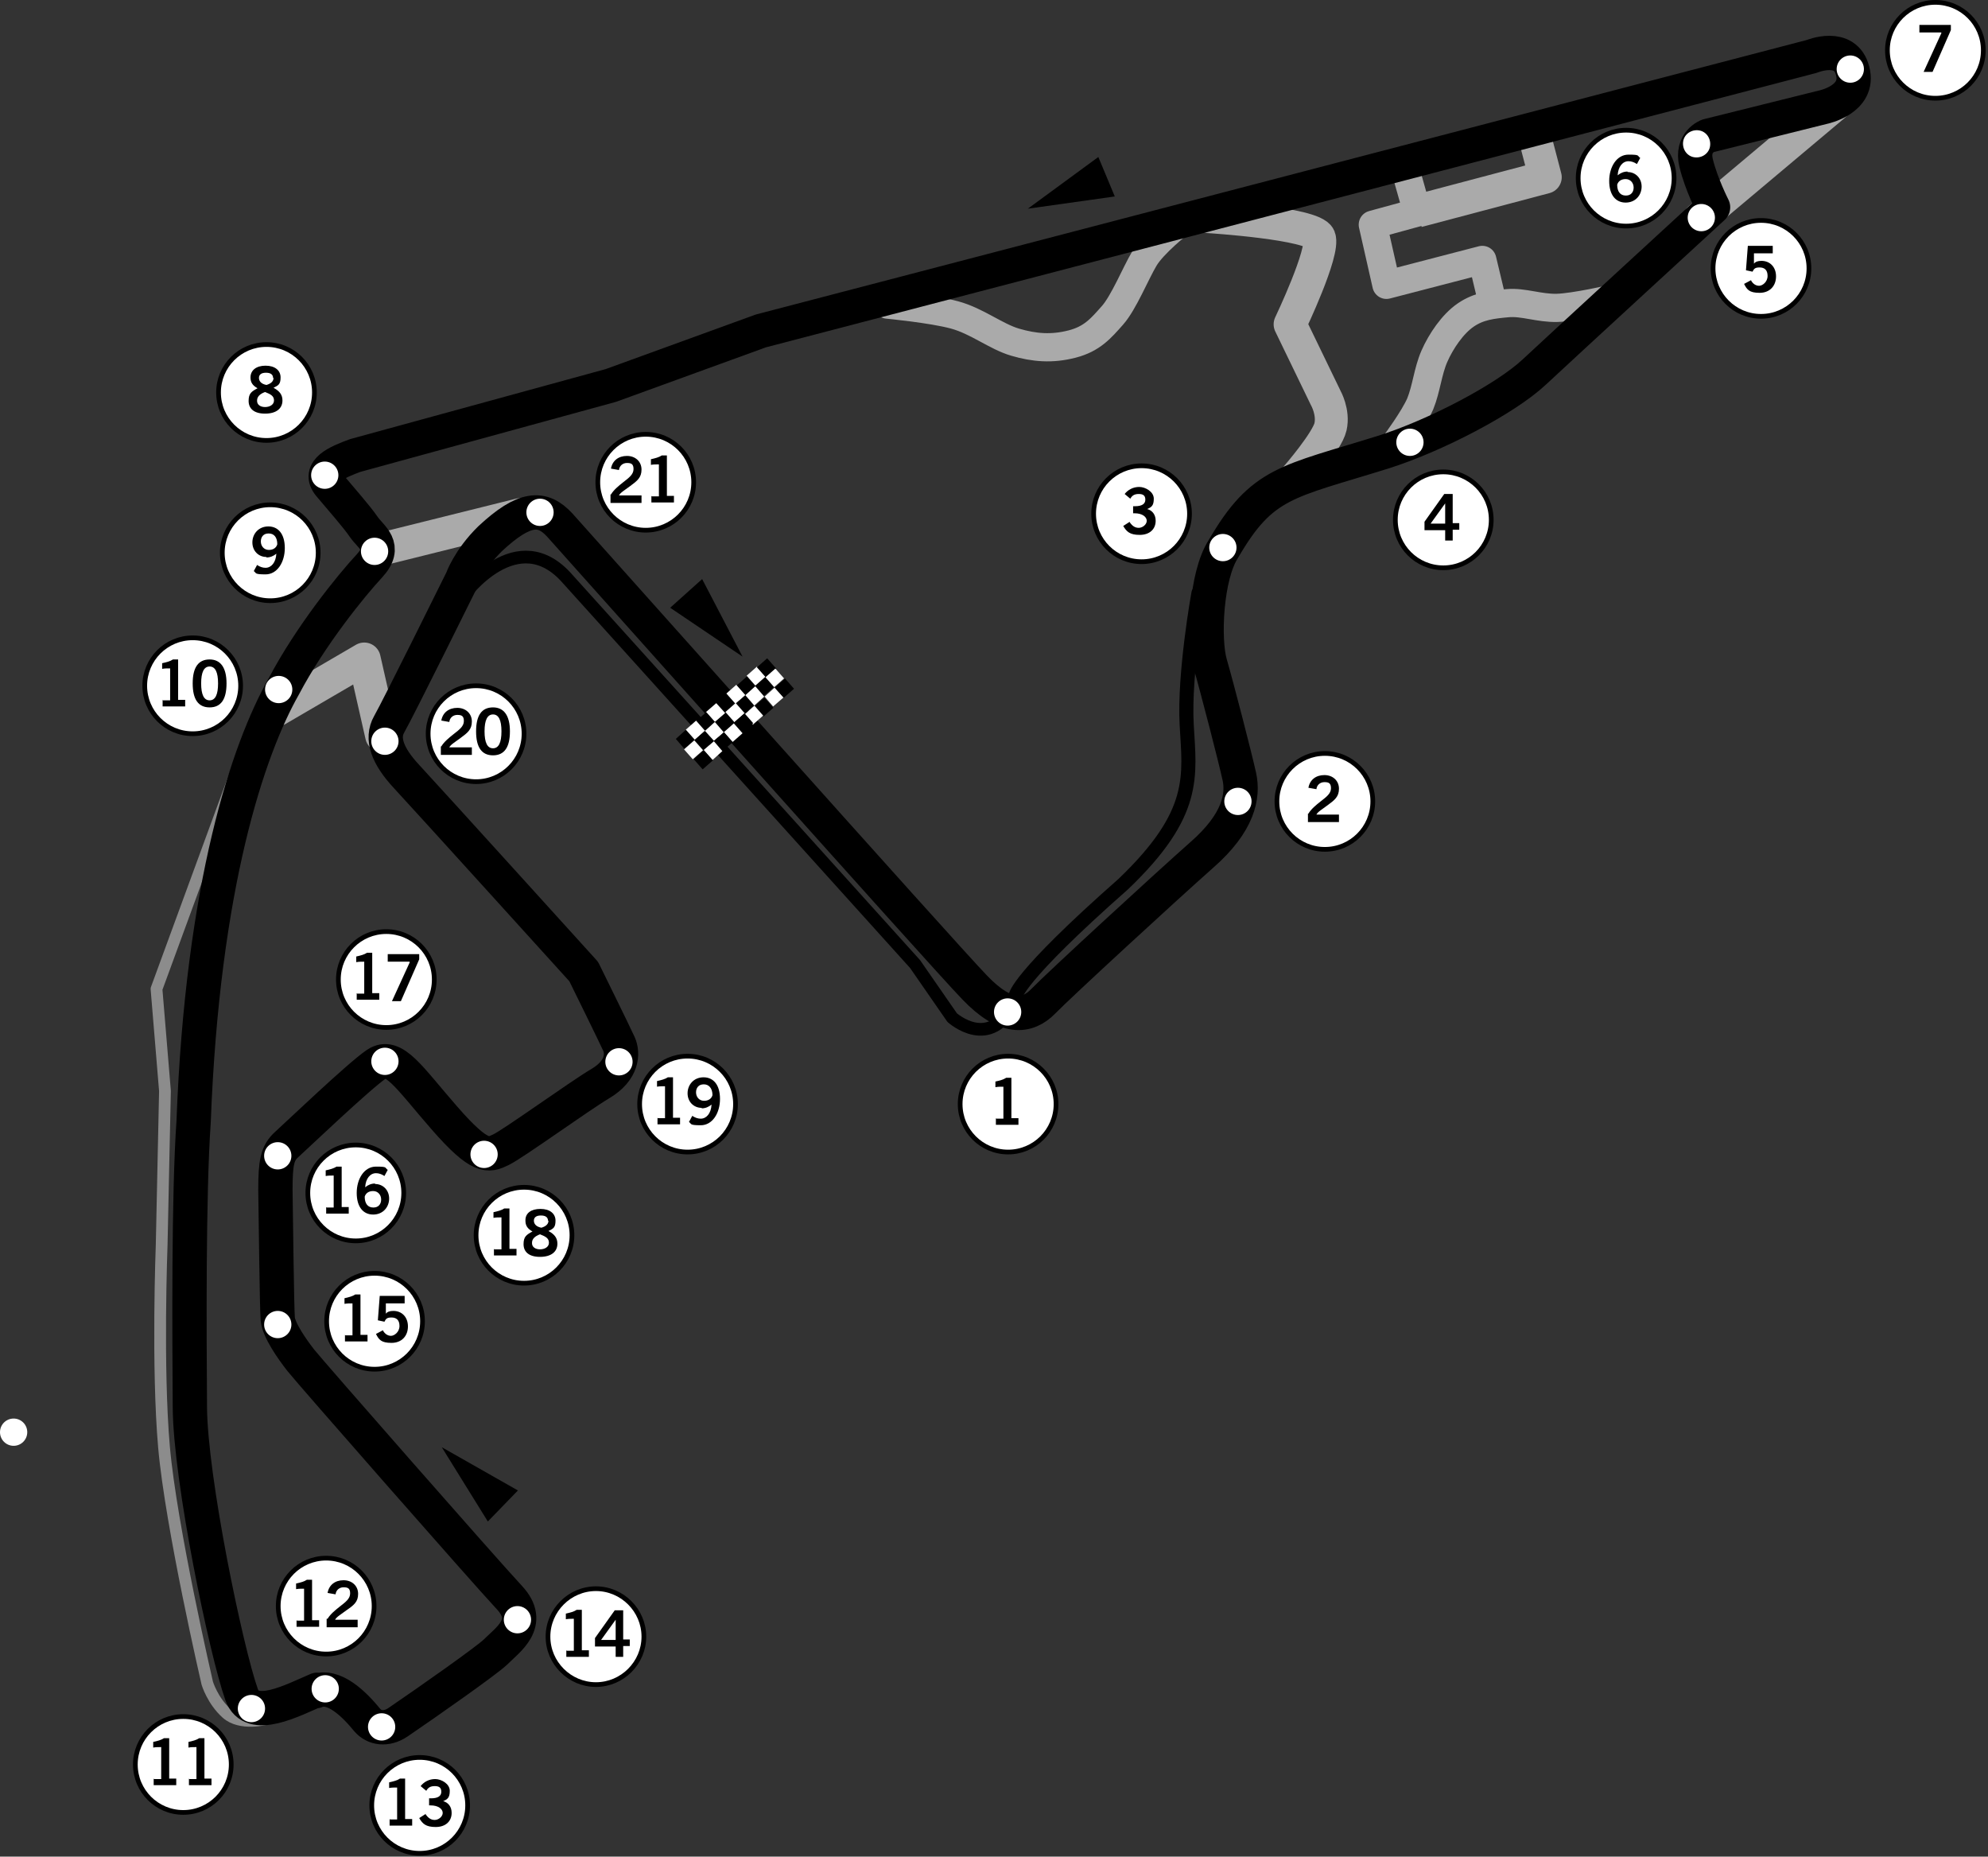 <?xml version="1.0" encoding="UTF-8"?>
<svg id="Layer_1" data-name="Layer 1" xmlns="http://www.w3.org/2000/svg" xmlns:svg="http://www.w3.org/2000/svg" xmlns:sodipodi="http://sodipodi.sourceforge.net/DTD/sodipodi-0.dtd" xmlns:rdf="http://www.w3.org/1999/02/22-rdf-syntax-ns#" xmlns:inkscape="http://www.inkscape.org/namespaces/inkscape" xmlns:dc="http://purl.org/dc/elements/1.1/" xmlns:cc="http://creativecommons.org/ns#" version="1.1" viewBox="0 0 423 395">
  <rect x="0" y="0" width="423" height="395" fill="#333333" stroke="none"/>
  <defs>
    <style>
      .cls-1, .cls-2, .cls-3, .cls-4, .cls-5, .cls-6, .cls-7 {
        stroke-linecap: round;
      }

      .cls-1, .cls-2, .cls-8, .cls-4, .cls-9, .cls-5, .cls-10, .cls-6, .cls-7 {
        fill: none;
      }

      .cls-1, .cls-3, .cls-8, .cls-4, .cls-9, .cls-6 {
        stroke: #aaa;
      }

      .cls-1, .cls-3, .cls-4, .cls-9 {
        stroke-width: 7px;
      }

      .cls-11 {
        stroke-width: 1px;
      }

      .cls-11, .cls-2, .cls-5, .cls-7 {
        stroke: #000;
      }

      .cls-11, .cls-12 {
        fill: #fff;
      }

      .cls-2 {
        stroke-width: 2.7px;
      }

      .cls-2, .cls-8, .cls-4, .cls-9, .cls-5, .cls-10, .cls-7 {
        stroke-linejoin: round;
      }

      .cls-3 {
        fill: #4d4d4d;
      }

      .cls-13 {
        fill: #000;
      }

      .cls-13, .cls-12 {
        stroke-width: 0px;
      }

      .cls-8, .cls-6 {
        stroke-width: 6px;
      }

      .cls-5 {
        stroke-width: 3px;
      }

      .cls-10 {
        stroke: #8c8c8c;
        stroke-width: 2.5px;
      }

      .cls-7 {
        stroke-width: 7.3px;
      }
    </style>
  </defs>
  <sodipodi:namedview id="namedview469" bordercolor="#666666" borderopacity="1" gridtolerance="10" guidetolerance="10" inkscape:current-layer="Layer_1" inkscape:cx="250" inkscape:cy="260" inkscape:pageopacity="0" inkscape:pageshadow="2" inkscape:window-height="1949" inkscape:window-maximized="1" inkscape:window-width="3840" inkscape:window-x="-8" inkscape:window-y="-8" inkscape:zoom="2.75" objecttolerance="10" pagecolor="#ffffff" showgrid="false"/>
  <path id="path4232" class="cls-10" d="M52,159.4l-18.7,51,1.8,21.7-.7,32.7s-1,26.1.5,43.1c1.5,17,9.2,50.2,9.2,50.2,0,0,1.1,3.7,4.1,6.4s8.5,1.2,8.5,1.2" inkscape:connector-curvature="0" sodipodi:nodetypes="cccczczc"/>
  <path id="path4230" class="cls-4" d="M81.2,156.5l-3.7-16.3-18.5,10.8" inkscape:connector-curvature="0" sodipodi:nodetypes="ccc"/>
  <path id="path4228" class="cls-1" d="M82.5,116.5l28.1-7" inkscape:connector-curvature="0" sodipodi:nodetypes="cc"/>
  <path id="path4226" class="cls-9" d="M301.6,44.9l27.2-7.2-2.2-8.4" inkscape:connector-curvature="0" sodipodi:nodetypes="ccc"/>
  <path id="path4222" class="cls-6" d="M297,94.2s3.8-5.1,5.2-8.3c1.3-3.2,1.6-6.9,3-10.1s3.9-6.9,6.7-8.8c2.8-1.9,5.6-2.2,8.9-2.5s6.7,1.1,10.5,1,12-2,12-2" inkscape:connector-curvature="0" sodipodi:nodetypes="czzzzzc"/>
  <path id="path4224" class="cls-8" d="M317.6,64.5l-2.2-9.2-20.4,5.3-2.9-12.8,9.5-2.6-2.6-9.2h-.4" inkscape:connector-curvature="0" sodipodi:nodetypes="ccccccc"/>
  <path id="path4220" class="cls-4" d="M275.9,101.4s6.5-7.5,7.2-10.6c.7-3.1-1-6.1-1-6.1l-7.6-15.7s7.4-15.5,6.2-18.5c-1.2-3-23.5-4.4-23.5-4.4" inkscape:connector-curvature="0" sodipodi:nodetypes="czcczc"/>
  <path id="path4234" class="cls-6" d="M250.9,47.5s-5.5,4.3-7.4,7.5-4.4,9.4-6.8,12.1c-2.4,2.7-4.3,5-8.6,6.1s-8,.8-12.1-.4-8.1-4.5-12.9-5.8c-4.8-1.3-14.3-2.2-14.3-2.2" inkscape:connector-curvature="0" sodipodi:nodetypes="czzzzzc"/>
  <path id="path4218" class="cls-3" d="M361.6,46.5l28.8-24.2" inkscape:connector-curvature="0" sodipodi:nodetypes="cc"/>
  <path id="path3" class="cls-2" d="M98.6,126.7s11.5-15.8,22.2-3.5l73.9,81.9,7.9,11.4s8.2,7.4,13.2-3.3" inkscape:connector-curvature="0" sodipodi:nodetypes="ccccc"/>
  <path id="path5" class="cls-5" d="M255,126.2s-3.1,17.1-2.5,28c.6,10.9,2.3,18.8-13.5,33.9-22.8,20.1-22.9,23.8-22.9,23.8" inkscape:connector-curvature="0" sodipodi:nodetypes="cccc"/>
  <path id="path25" class="cls-7" d="M67.2,359.8c3.8-1.6,8.2,2.8,10.9,6.1,1.5,1.8,4.1,2.2,6.6.5,6.6-4.5,18.7-13,20.7-14.9,2.7-2.7,8-6.2,3-11.6-5.5-5.9-42.6-48.2-44.4-50.5s-4.7-6.4-4.9-8.8c-.2-2.4-.4-21.4-.5-27.4,0-5.9.4-7.9,2.4-9.7,2-1.8,15.4-14.6,19.1-17.1,3.7-2.5,6.9,2.8,14.5,11.5,7.6,8.7,9.3,8,12,6.7,2.7-1.3,16.5-11.3,21.2-14.1,4.7-2.8,4.8-6.4,3.9-8.4-.9-2-7.5-15.4-7.5-15.4,0,0-33.6-37.1-37.7-41.5-4.1-4.4-5.4-8.1-3.7-11.1,1.8-3.1,15.5-30.8,15.5-30.8,0,0,1.5-4.3,6-8.7,7.3-6.8,11.1-6.9,14.8-2.9,3.6,4,81.6,91.5,88.3,98.4,6.6,6.9,11.2,6.4,14.6,2.9,3.4-3.5,25.8-24.1,33.7-31.1,7.9-6.9,8.9-12.6,8-16.7-.9-4.1-4.7-18.8-6.2-24-1.5-5.2-.9-18.7,2.8-24.4,8.3-14.3,13.5-14.2,34-20.6,11.1-3.5,26-11.3,32.1-17,6.1-5.7,38.1-35.1,38.1-35.1,0,0-2.5-4.9-3.6-9.4-1.1-4.5,2.5-5.8,2.5-5.8l24.5-6.1s7.9-1.6,6.3-7.7c-1.5-6.1-8.7-3.1-8.7-3.1l-223.6,58.4-31.9,11.6-54.4,14.9c-3.8,1.4-8.1,3.2-5.5,6.3s5.8,6.7,7.3,8.9c1.5,2.2,5.1,4.1,1.2,8.3-3.9,4.2-12.5,14.8-18.2,25.6-7.6,13.4-17.3,42.2-19.2,92.6-1.1,15.7-.9,45.5-.8,60.8.1,15.3,7.7,51.8,11,61.1,2.1,6,10.9,1.2,16.1-1Z" inkscape:connector-curvature="0" sodipodi:nodetypes="cccccscccccccccccccscscccccccccccccccscccczcc"/>
  <polygon id="polygon27" class="cls-13" points="149.4 123.2 142.6 129.3 158 139.7 149.4 123.2"/>
  <polygon id="polygon29" class="cls-13" points="233.7 33.4 218.7 44.4 237.2 41.8 233.7 33.4"/>
  <polygon id="polygon31" class="cls-13" points="110.2 317.1 94 307.9 103.8 323.7 110.2 317.1"/>
  <path id="path33" class="cls-12" d="M358.2,29.8c-.4,1.6.5,3.2,2,3.6,1.6.4,3.2-.5,3.6-2,.4-1.6-.5-3.2-2-3.6-1.6-.4-3.2.5-3.6,2h0Z" inkscape:connector-curvature="0"/>
  <circle id="circle35" class="cls-12" cx="362" cy="46.3" r="2.9"/>
  <circle id="circle37" class="cls-12" cx="260.2" cy="116.5" r="2.9"/>
  <circle id="circle39" class="cls-12" cx="300" cy="94.1" r="2.9"/>
  <circle id="circle41" class="cls-12" cx="114.9" cy="109" r="2.9"/>
  <circle id="circle43" class="cls-12" cx="81.9" cy="157.7" r="2.9"/>
  <circle id="circle45" class="cls-12" cx="79.7" cy="117.3" r="2.9"/>
  <circle id="circle47" class="cls-12" cx="59.3" cy="146.7" r="2.9"/>
  <circle id="circle51" class="cls-12" cx="2.9" cy="304.7" r="2.9"/>
  <circle id="circle55" class="cls-12" cx="53.5" cy="363.5" r="2.9"/>
  <circle id="circle57" class="cls-12" cx="69.2" cy="359.3" r="2.9"/>
  <circle id="circle59" class="cls-12" cx="110.1" cy="344.6" r="2.9"/>
  <circle id="circle61" class="cls-12" cx="81.2" cy="367.4" r="2.9"/>
  <circle id="circle63" class="cls-12" cx="69.1" cy="101.1" r="2.9"/>
  <circle id="circle65" class="cls-12" cx="131.7" cy="225.9" r="2.9"/>
  <circle id="circle67" class="cls-12" cx="103" cy="245.6" r="2.9"/>
  <circle id="circle69" class="cls-12" cx="81.9" cy="225.8" r="2.9"/>
  <circle id="circle71" class="cls-12" cx="59.1" cy="245.9" r="2.9"/>
  <circle id="circle73" class="cls-12" cx="59.1" cy="281.8" r="2.9"/>
  <rect id="rect75" class="cls-12" x="159.4" y="142.6" width="2.9" height="2.8" transform="translate(-55 142.2) rotate(-41.4)"/>
  <rect id="rect77" class="cls-13" x="157.3" y="144.5" width="2.9" height="2.9" transform="translate(-56.8 141.1) rotate(-41.3)"/>
  <rect id="rect79" class="cls-12" x="155.1" y="146.4" width="2.8" height="2.9" transform="translate(-58.6 140.3) rotate(-41.4)"/>
  <polygon id="polygon81" class="cls-13" points="152.4 149.6 154.3 151.7 156.4 149.8 154.5 147.7 152.4 149.6"/>
  <polygon id="polygon83" class="cls-12" points="150.2 151.5 152.1 153.6 154.3 151.7 152.4 149.6 150.2 151.5"/>
  <rect id="rect85" class="cls-13" x="148.7" y="152.1" width="2.9" height="2.9" transform="translate(-64 137.3) rotate(-41.3)"/>
  <rect id="rect87" class="cls-12" x="146.5" y="154" width="2.9" height="2.9" transform="translate(-65.8 136.6) rotate(-41.4)"/>
  <polygon id="polygon89" class="cls-13" points="143.8 157.2 145.6 159.3 147.8 157.4 145.9 155.3 143.8 157.2"/>
  <rect id="rect91" class="cls-13" x="161.3" y="144.7" width="2.9" height="2.8" transform="translate(-56 144.1) rotate(-41.4)"/>
  <polygon id="polygon93" class="cls-12" points="158.6 147.9 160.5 150.1 162.6 148.2 160.7 146 158.6 147.9"/>
  <rect id="rect95" class="cls-13" x="157" y="148.5" width="2.8" height="2.8" transform="translate(-59.5 141.9) rotate(-41.3)"/>
  <rect id="rect97" class="cls-12" x="154.9" y="150.4" width="2.9" height="2.9" transform="translate(-61.3 141.1) rotate(-41.4)"/>
  <rect id="rect99" class="cls-13" x="152.7" y="152.3" width="2.9" height="2.9" transform="translate(-63.1 140.1) rotate(-41.3)"/>
  <polygon id="polygon101" class="cls-12" points="150 155.5 151.9 157.6 154 155.8 152.1 153.6 150 155.5"/>
  <rect id="rect103" class="cls-13" x="148.4" y="156.1" width="2.9" height="2.9" transform="translate(-66.8 138.5) rotate(-41.4)"/>
  <rect id="rect105" class="cls-12" x="146.2" y="158" width="2.9" height="2.8" transform="translate(-68.6 137.6) rotate(-41.4)"/>
  <polygon id="polygon107" class="cls-12" points="162.7 148.2 164.5 150.3 166.7 148.4 164.8 146.3 162.7 148.2"/>
  <rect id="rect109" class="cls-13" x="161.6" y="140.7" width="2.9" height="2.9" transform="translate(-53.2 143.3) rotate(-41.4)"/>
  <rect id="rect111" class="cls-12" x="163.5" y="142.8" width="2.8" height="2.8" transform="translate(-54.2 145.1) rotate(-41.4)"/>
  <rect id="rect113" class="cls-13" x="165.4" y="145" width="2.9" height="2.9" transform="translate(-55.1 146.5) rotate(-41.3)"/>
  <rect id="rect115" class="cls-13" x="161.1" y="148.8" width="2.8" height="2.9" transform="translate(-58.7 144.8) rotate(-41.3)"/>
  <rect id="rect117" class="cls-12" x="158.9" y="150.7" width="2.9" height="2.8" transform="translate(-60.5 144.1) rotate(-41.4)"/>
  <rect id="rect119" class="cls-13" x="156.8" y="152.6" width="2.9" height="2.8" transform="translate(-62.3 142.9) rotate(-41.4)"/>
  <rect id="rect121" class="cls-12" x="154.6" y="154.5" width="2.8" height="2.8" transform="translate(-64.1 142.1) rotate(-41.4)"/>
  <rect id="rect123" class="cls-13" x="152.4" y="156.4" width="2.9" height="2.8" transform="translate(-65.9 141.2) rotate(-41.4)"/>
  <polygon id="polygon125" class="cls-12" points="149.7 159.6 151.6 161.7 153.7 159.8 151.9 157.7 149.7 159.6"/>
  <rect id="rect127" class="cls-13" x="148.1" y="160.2" width="2.9" height="2.9" transform="translate(-69.4 138.9) rotate(-41.3)"/>
  <circle id="circle131" class="cls-12" cx="214.4" cy="215.3" r="2.9"/>
  <circle id="circle135" class="cls-11" cx="214.5" cy="234.9" r="10.2"/>
  <path id="path137" class="cls-13" d="M212,238h1.5v-6.8c-.6,0-1.2,0-1.7.1v-1.2c.9-.2,1.7-.4,2.3-.8h1.1v8.6h1.5v1.4h-4.8v-1.4Z" inkscape:connector-curvature="0"/>
  <circle id="circle207" class="cls-11" cx="281.9" cy="170.5" r="10.2"/>
  <path id="path209" class="cls-13" d="M278.4,173.1c.6-1,1.6-1.8,2.6-2.6,1.3-1,2.2-1.7,2.2-2.8s-.5-1.3-1.4-1.3-1.6.6-1.7,1.5l-1.7-.3c.3-1.7,1.6-2.7,3.4-2.7s3.1,1.2,3.1,2.9-.9,2.4-2.4,3.5c-1.2.9-2.1,1.4-2.4,2h4.8v1.6h-6.6v-1.8h0Z" inkscape:connector-curvature="0"/>
  <circle id="circle211" class="cls-11" cx="242.9" cy="109.3" r="10.2"/>
  <path id="path213" class="cls-13" d="M240.3,111c.6.9,1.2,1.3,2,1.3s1.7-.7,1.7-1.5-.9-1.6-2.6-1.6h-.3v-1.5c.1,0,.3,0,.4,0,1.5,0,2.2-.5,2.2-1.4s-.5-1.2-1.4-1.2-1.4.3-1.8,1l-1.2-1c.7-.9,1.8-1.5,3.1-1.5s3.1,1,3.1,2.5-.5,1.8-1.4,2.2c1.1.3,1.8,1.2,1.8,2.5,0,1.8-1.3,3-3.4,3s-2.8-.7-3.5-1.9l1.4-.9Z" inkscape:connector-curvature="0"/>
  <circle id="circle215" class="cls-11" cx="307.1" cy="110.6" r="10.2"/>
  <path id="path217" class="cls-13" d="M307.5,112.8h-4.4v-1.8l4.2-5.9h1.8v6.2h1.4v1.4h-1.4v2.3h-1.6v-2.3ZM307.5,111.4v-4.3l-3.1,4.3h3.1Z" inkscape:connector-curvature="0"/>
  <circle id="circle219" class="cls-11" cx="346" cy="37.9" r="10.2"/>
  <circle id="circle221" class="cls-11" cx="374.7" cy="57.1" r="10.2"/>
  <path id="path223" class="cls-13" d="M346.3,36.6c1.7,0,3,1.3,3,3.1s-1.3,3.4-3.4,3.4-3.5-1.6-3.5-4.6,1.6-5.6,4.1-5.6,1.8.2,2.5.7l-.7,1.3c-.6-.4-1.2-.6-1.8-.6-1.2,0-2.2,1.1-2.3,3,.6-.5,1.3-.8,2.1-.8h0ZM346,41.6c1,0,1.6-.7,1.6-1.7s-.7-1.8-1.7-1.8-1.6.5-1.8,1.2c0,1.5.7,2.3,1.8,2.3Z" inkscape:connector-curvature="0"/>
  <circle id="circle225" class="cls-11" cx="56.7" cy="83.5" r="10.2"/>
  <path id="path227" class="cls-13" d="M53.3,80.3c0-1.5,1.2-2.5,3.2-2.5s3.2,1,3.2,2.5-.5,1.7-1.5,2.2c1.3.7,1.9,1.5,1.9,2.7,0,1.7-1.3,2.8-3.7,2.8s-3.5-1.1-3.5-2.7.6-2,1.9-2.7c-1.1-.6-1.5-1.3-1.5-2.3ZM54.7,85.3c0,.8.7,1.3,1.7,1.3s1.9-.5,1.9-1.4-.6-1.3-1.9-1.8c-1.1.4-1.7,1-1.7,1.8ZM58.1,80.4c0-.7-.5-1.1-1.5-1.1s-1.5.4-1.5,1.1.5,1.3,1.6,1.5c1-.3,1.5-.8,1.5-1.5Z" inkscape:connector-curvature="0"/>
  <circle id="circle229" class="cls-11" cx="57.5" cy="117.6" r="10.2"/>
  <path id="path231" class="cls-13" d="M56.7,118.5c-1.7,0-3-1.3-3-3.1s1.3-3.4,3.4-3.4,3.5,1.6,3.5,4.6-1.6,5.6-4.1,5.6-1.9-.3-2.5-.7l.7-1.3c.6.4,1.2.6,1.8.6,1.2,0,2.2-1.1,2.3-3-.6.5-1.3.8-2.1.8ZM57.1,113.5c-1,0-1.6.7-1.6,1.7s.7,1.8,1.7,1.8,1.6-.5,1.8-1.2c0-1.5-.7-2.3-1.8-2.3Z" inkscape:connector-curvature="0"/>
  <circle id="circle233" class="cls-11" cx="41" cy="145.9" r="10.2"/>
  <path id="path235" class="cls-13" d="M34.7,149h1.5v-6.8c-.6,0-1.2,0-1.7.1v-1.2c.9-.2,1.7-.4,2.3-.8h1.1v8.6h1.5v1.4h-4.8v-1.4Z" inkscape:connector-curvature="0"/>
  <path id="path237" class="cls-13" d="M44.6,140.3c2.3,0,3.6,1.7,3.6,5.1s-1.2,5.1-3.6,5.1-3.6-1.7-3.6-5.1,1.2-5.1,3.6-5.1ZM44.6,149c1.2,0,1.8-1.2,1.8-3.6s-.6-3.6-1.8-3.6-1.8,1.2-1.8,3.6.6,3.6,1.8,3.6Z" inkscape:connector-curvature="0"/>
  <circle id="circle239" class="cls-11" cx="39" cy="375.4" r="10.2"/>
  <path id="path241" class="cls-13" d="M32.8,378.5h1.5v-6.8c-.6,0-1.2,0-1.7.1v-1.2c.9-.2,1.7-.4,2.3-.8h1.1v8.6h1.5v1.4h-4.8v-1.4Z" inkscape:connector-curvature="0"/>
  <path id="path243" class="cls-13" d="M40.3,378.5h1.5v-6.8c-.6,0-1.2,0-1.7.1v-1.2c.9-.2,1.7-.4,2.3-.8h1.1v8.6h1.5v1.4h-4.8v-1.4Z" inkscape:connector-curvature="0"/>
  <circle id="circle245" class="cls-11" cx="69.4" cy="341.7" r="10.2"/>
  <path id="path247" class="cls-13" d="M63.2,344.8h1.5v-6.8c-.6,0-1.2,0-1.7.1v-1.2c.9-.2,1.7-.4,2.3-.8h1.1v8.6h1.5v1.4h-4.8v-1.4Z" inkscape:connector-curvature="0"/>
  <path id="path249" class="cls-13" d="M69.7,344.4c.6-1,1.6-1.8,2.6-2.6,1.3-1,2.2-1.7,2.2-2.8s-.5-1.3-1.4-1.3-1.6.6-1.7,1.5l-1.7-.3c.3-1.7,1.6-2.7,3.4-2.7s3.1,1.2,3.1,2.9-.9,2.4-2.5,3.5c-1.2.9-2.1,1.4-2.4,2h4.8v1.6h-6.6v-1.8Z" inkscape:connector-curvature="0"/>
  <circle id="circle251" class="cls-11" cx="79.7" cy="281.1" r="10.2"/>
  <path id="path253" class="cls-13" d="M73.5,284.1h1.5v-6.8c-.6,0-1.2,0-1.7.1v-1.2c.9-.2,1.7-.4,2.3-.8h1.1v8.6h1.5v1.4h-4.8v-1.4Z" inkscape:connector-curvature="0"/>
  <path id="path255" class="cls-13" d="M81.5,283.1c.4.7,1,1.1,1.7,1.1s1.8-.8,1.8-2.1-.7-1.8-1.7-1.8-1.2.3-1.5.9l-1.4-.3.4-5.2h5.3v1.6h-4v2.2c.3-.4.8-.6,1.6-.6,1.8,0,3.1,1.3,3.1,3.3s-1.3,3.5-3.5,3.5-2.7-.7-3.3-1.9l1.5-.8Z" inkscape:connector-curvature="0"/>
  <circle id="circle257" class="cls-11" cx="82.2" cy="208.4" r="10.2"/>
  <path id="path259" class="cls-13" d="M76,211.4h1.5v-6.8c-.6,0-1.2,0-1.7.1v-1.2c.9-.2,1.7-.4,2.3-.8h1.1v8.6h1.5v1.4h-4.8v-1.4Z" inkscape:connector-curvature="0"/>
  <path id="path261" class="cls-13" d="M87.1,204.6h-4.6v-1.6h6.7v1.1l-3.9,8.9h-1.9l3.8-8.3Z" inkscape:connector-curvature="0"/>
  <circle id="circle263" class="cls-11" cx="75.7" cy="253.8" r="10.2"/>
  <path id="path265" class="cls-13" d="M69.5,256.9h1.5v-6.8c-.6,0-1.2,0-1.7.1v-1.2c.9-.2,1.7-.4,2.3-.8h1.1v8.6h1.5v1.4h-4.8v-1.4Z" inkscape:connector-curvature="0"/>
  <path id="path267" class="cls-13" d="M79.8,251.9c1.7,0,3,1.3,3,3.1s-1.3,3.4-3.4,3.4-3.5-1.6-3.5-4.6,1.6-5.6,4.1-5.6,1.8.2,2.5.7l-.7,1.3c-.6-.4-1.2-.6-1.8-.6-1.2,0-2.2,1.1-2.3,3,.6-.5,1.3-.8,2.1-.8h0ZM79.5,256.9c1,0,1.6-.7,1.6-1.7s-.7-1.8-1.7-1.8-1.6.5-1.8,1.2c0,1.5.7,2.3,1.8,2.3h0Z" inkscape:connector-curvature="0"/>
  <circle id="circle269" class="cls-11" cx="111.5" cy="262.8" r="10.2"/>
  <path id="path271" class="cls-13" d="M105.2,265.8h1.5v-6.8c-.6,0-1.2,0-1.7.1v-1.2c.9-.2,1.7-.4,2.3-.8h1.1v8.6h1.5v1.4h-4.8v-1.4Z" inkscape:connector-curvature="0"/>
  <path id="path273" class="cls-13" d="M111.8,259.6c0-1.5,1.2-2.4,3.2-2.4s3.2,1,3.2,2.5-.5,1.7-1.5,2.2c1.3.7,1.9,1.5,1.9,2.7,0,1.7-1.3,2.8-3.7,2.8s-3.5-1.1-3.5-2.7.6-2,1.9-2.7c-1.1-.6-1.5-1.3-1.5-2.3h0ZM113.2,264.5c0,.8.7,1.3,1.7,1.3s1.9-.5,1.9-1.4-.6-1.3-1.9-1.8c-1.1.4-1.7,1-1.7,1.8ZM116.6,259.7c0-.7-.5-1.1-1.5-1.1s-1.5.4-1.5,1.1.5,1.3,1.6,1.5c1-.3,1.5-.8,1.5-1.5Z" inkscape:connector-curvature="0"/>
  <circle id="circle275" class="cls-11" cx="146.3" cy="234.9" r="10.2"/>
  <path id="path277" class="cls-13" d="M140,237.9h1.5v-6.8c-.6,0-1.2,0-1.7.1v-1.2c.9-.2,1.7-.4,2.3-.8h1.1v8.6h1.5v1.4h-4.8v-1.4Z" inkscape:connector-curvature="0"/>
  <path id="path279" class="cls-13" d="M149.3,235.7c-1.7,0-3-1.3-3-3.1s1.3-3.4,3.4-3.4,3.5,1.6,3.5,4.6-1.6,5.6-4.1,5.6-1.9-.3-2.5-.7l.7-1.3c.6.4,1.2.6,1.8.6,1.2,0,2.2-1.1,2.3-3-.6.5-1.3.8-2.1.8h0ZM149.7,230.7c-1,0-1.6.7-1.6,1.7s.7,1.8,1.7,1.8,1.6-.5,1.8-1.2c0-1.5-.8-2.3-1.8-2.3h0Z" inkscape:connector-curvature="0"/>
  <circle id="circle281" class="cls-11" cx="101.3" cy="156.1" r="10.2"/>
  <path id="path283" class="cls-13" d="M93.9,158.8c.6-1,1.6-1.8,2.6-2.6,1.3-1,2.2-1.7,2.2-2.8s-.5-1.3-1.4-1.3-1.6.6-1.7,1.5l-1.7-.3c.3-1.7,1.6-2.7,3.4-2.7s3.1,1.2,3.1,2.9-.9,2.4-2.4,3.5c-1.2.9-2.1,1.4-2.4,2h4.8v1.6h-6.6v-1.8Z" inkscape:connector-curvature="0"/>
  <path id="path285" class="cls-13" d="M104.9,150.5c2.3,0,3.6,1.7,3.6,5.1s-1.2,5.1-3.6,5.1-3.6-1.7-3.6-5.1,1.2-5.1,3.6-5.1ZM104.9,159.2c1.2,0,1.8-1.2,1.8-3.6s-.6-3.6-1.8-3.6-1.8,1.2-1.8,3.6.6,3.6,1.8,3.6Z" inkscape:connector-curvature="0"/>
  <circle id="circle287" class="cls-11" cx="137.4" cy="102.6" r="10.2"/>
  <path id="path289" class="cls-13" d="M130,105.2c.6-1,1.6-1.8,2.6-2.6,1.3-1,2.2-1.7,2.2-2.8s-.5-1.3-1.4-1.3-1.6.6-1.7,1.5l-1.7-.3c.3-1.7,1.6-2.7,3.4-2.7s3.1,1.2,3.1,2.9-.9,2.4-2.4,3.5c-1.2.9-2.1,1.4-2.4,2h4.8v1.6h-6.6v-1.8Z" inkscape:connector-curvature="0"/>
  <path id="path291" class="cls-13" d="M138.7,105.6h1.5v-6.8c-.6,0-1.2,0-1.7.1v-1.2c.9-.2,1.7-.4,2.3-.8h1.1v8.6h1.5v1.4h-4.8v-1.4Z" inkscape:connector-curvature="0"/>
  <circle id="circle293" class="cls-11" cx="89.3" cy="384.1" r="10.2"/>
  <path id="path295" class="cls-13" d="M83,387.1h1.5v-6.8c-.6,0-1.2,0-1.7.1v-1.2c.9-.2,1.7-.4,2.3-.8h1.1v8.6h1.5v1.4h-4.8v-1.4Z" inkscape:connector-curvature="0"/>
  <path id="path297" class="cls-13" d="M90.5,385.9c.6.9,1.2,1.3,2,1.3s1.7-.7,1.7-1.5-.9-1.6-2.6-1.6h-.3v-1.5c.1,0,.3,0,.4,0,1.5,0,2.2-.5,2.2-1.4s-.5-1.2-1.4-1.2-1.4.3-1.8,1l-1.2-1c.7-.9,1.8-1.5,3.1-1.5s3.1,1,3.1,2.5-.5,1.8-1.4,2.2c1.1.3,1.8,1.2,1.8,2.5,0,1.8-1.3,3-3.4,3s-2.8-.7-3.5-1.9l1.4-.9Z" inkscape:connector-curvature="0"/>
  <path id="path299" class="cls-11" d="M137,348.2c0,5.6-4.6,10.2-10.2,10.2s-10.2-4.6-10.2-10.2,4.6-10.2,10.2-10.2,10.2,4.6,10.2,10.2Z" inkscape:connector-curvature="0"/>
  <path id="path301" class="cls-13" d="M120.6,351.2h1.5v-6.8c-.6,0-1.2,0-1.7.1v-1.2c.9-.2,1.7-.4,2.3-.8h1.1v8.6h1.5v1.4h-4.8v-1.4Z" inkscape:connector-curvature="0"/>
  <path id="path303" class="cls-13" d="M131,350.3h-4.4v-1.8l4.2-5.9h1.8v6.2h1.4v1.4h-1.4v2.3h-1.6v-2.3ZM131,348.9v-4.3l-3.1,4.3h3.1Z" inkscape:connector-curvature="0"/>
  <circle id="circle317" class="cls-12" cx="263.4" cy="170.5" r="2.9"/>
  <circle id="circle337" class="cls-12" cx="393.7" cy="14.7" r="2.9"/>
  <circle id="circle339" class="cls-11" cx="411.8" cy="10.7" r="10.2"/>
  <path id="path341" class="cls-13" d="M413,6.9h-4.6v-1.6h6.7v1.1l-3.9,8.9h-1.9l3.8-8.3Z" inkscape:connector-curvature="0"/>
  <path id="path465" class="cls-13" d="M372.6,59.7c.4.7,1,1.1,1.7,1.1s1.8-.8,1.8-2.1-.7-1.8-1.7-1.8-1.2.3-1.5.9l-1.4-.3.4-5.2h5.3v1.6h-4v2.2c.3-.4.8-.6,1.6-.6,1.8,0,3.1,1.3,3.1,3.3s-1.3,3.5-3.5,3.5-2.7-.7-3.3-1.9l1.5-.8Z" inkscape:connector-curvature="0"/>
</svg>